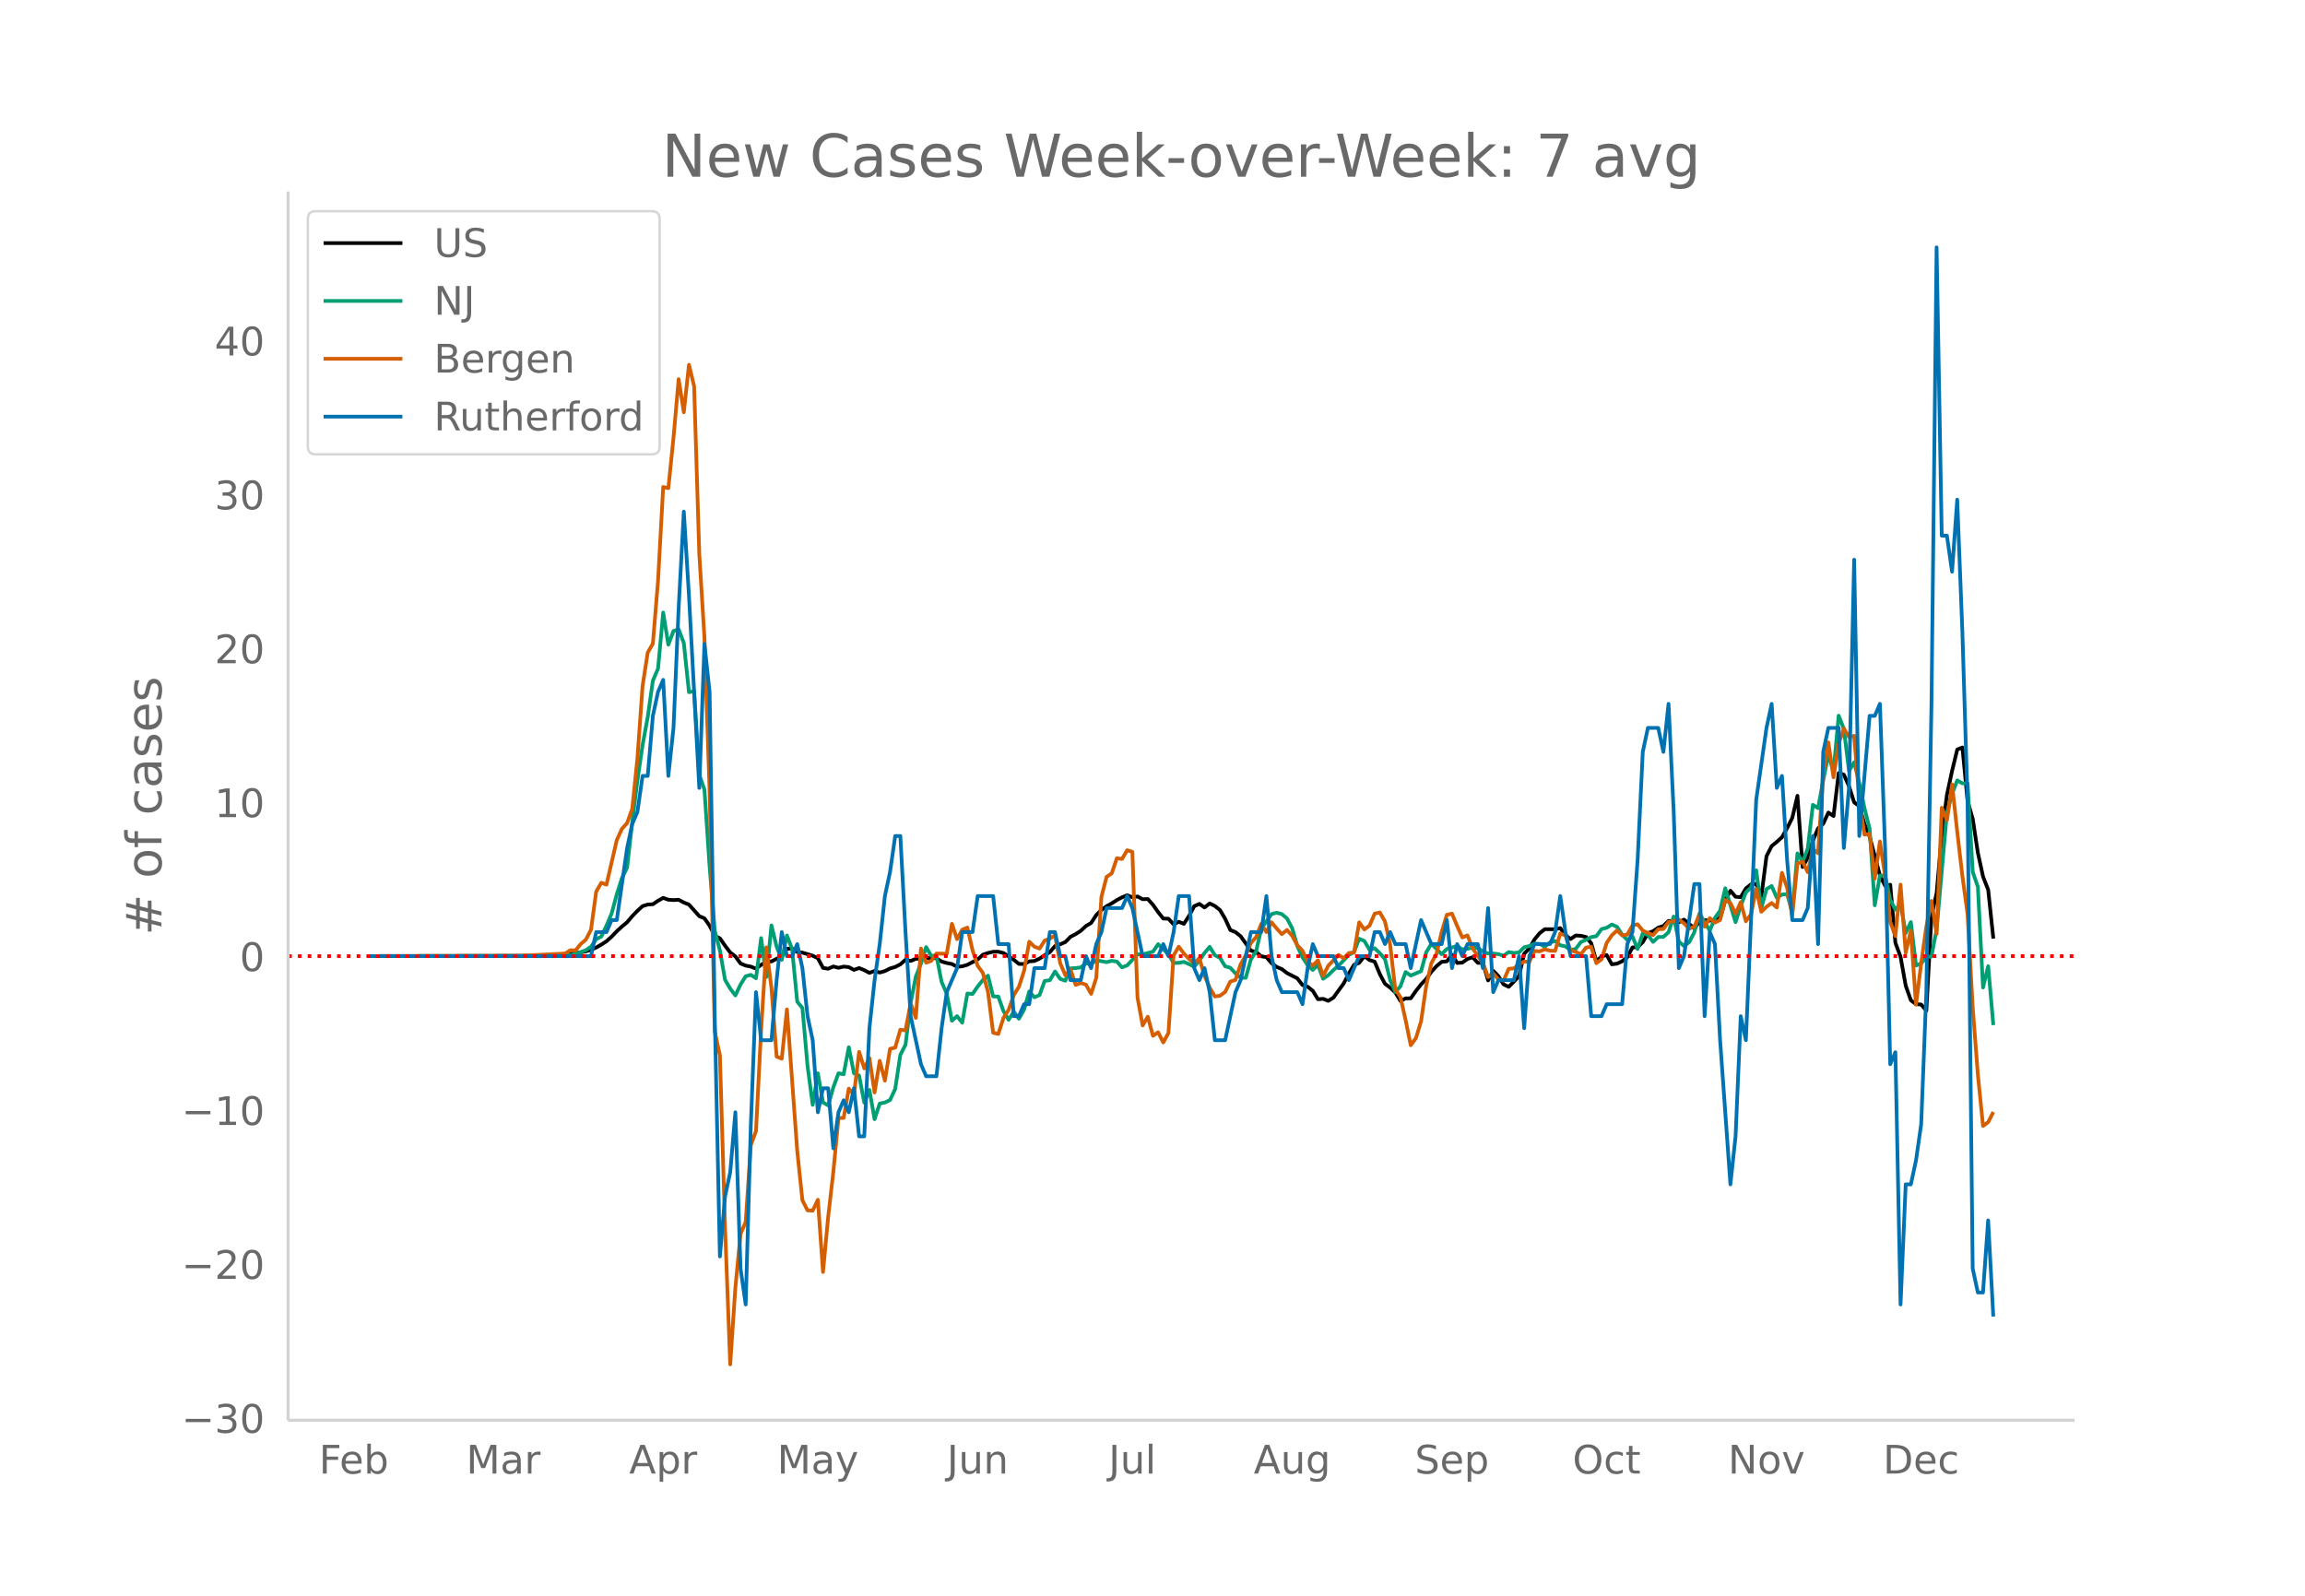 <svg height="864" viewBox="0 0 936 648" width="1248" xmlns="http://www.w3.org/2000/svg" xmlns:xlink="http://www.w3.org/1999/xlink"><defs><style>*{stroke-linecap:butt;stroke-linejoin:round}</style></defs><g id="figure_1"><path d="M0 648h936V0H0z" fill="#fff" id="patch_1"/><g id="axes_1"><path d="M117 576.72h725.4V77.76H117z" fill="none" id="patch_2"/><path clip-path="url(#p5199292bc8)" d="M149.973 388.249l62.805-.1 12.561-.307 6.28-.534 2.094-.234 4.187-.746 2.094-.68 2.093-.888 2.094-1.195 2.093-1.349 2.094-1.88 2.093-2.182 2.094-1.92 2.093-1.73 2.094-2.488 2.093-2.155 2.094-1.915 2.093-.642 2.094-.12 2.093-1.416 2.094-1.17 2.093.75 2.094.143 2.093-.124 2.094 1.118 2.093.835 4.187 4.7 2.094.888 2.093 2.975 2.094 4.102 2.093 1.04 2.094 2.988 2.093 2.758 2.094 1.595 2.093 2.873 2.094.86 2.093.405 2.094.84 2.093-1.56 2.094-1.294 2.093-.092 4.187-2.096 2.094-3.02 2.093-.137 2.094 1.42 2.093.265 4.187 1.246 2.094 1.024 2.093 3.929 2.094.352 2.093-.929 2.094.55 2.093-.497 2.094.203 2.093 1.134 2.094-.751 2.093.852 2.094 1.117 2.093-.791 2.094.661 2.093-.606 2.094-1.063 2.093-.615 2.094-1.064 2.093-1.836 2.094.47 2.093-.857 6.28-.382 2.094.151 2.094 1.322 2.093.606 2.094.402 2.093 1.119 2.094-.18 2.093-.624 4.187-2.168 2.094-1.926 2.094-.706 2.093-.491 2.094-.017 2.093.53 4.187 2.74 2.094 1.681 2.093.047 2.094-1.078 2.093-.15 2.094-.97 2.093-1.385 2.094-1.24 2.093-2.48 2.094-.71 2.093-.906 2.094-2.13 2.093-1.094 2.094-1.36 2.093-1.932 2.094-1.224 2.093-3.244 2.094-2.06 2.093-1.512 2.094-1.151 2.093-1.352 2.094-1.106 2.093-.851 2.094.846 2.093-.336 2.094 1.119 2.093-.087 2.094 2.353 2.093 2.956 2.094 2.62 2.093.07 2.094 2.28 2.093-1.042 2.094.837 2.093-3.257 2.094-3.913 2.093-.924 2.094 1.461 2.093-1.643 2.094 1.018 2.093 1.655 2.094 3.553 2.093 4.564 2.094.853 2.093 1.664 4.187 5.842 2.094.583 2.093 1.723 2.094.342 2.093 2.452 2.094 1.537 2.093.87 2.094 1.621 4.187 2.144 2.093 2.711 2.094.688 2.093 1.652 2.094 3.423 2.093-.172 2.094.825 2.093-1.306 4.187-5.793 2.094-4.055 2.093-3.488 2.094-.803 2.093-2.69 2.094 1.574 2.093.657 2.094 5.046 2.094 3.929 2.093 1.555 2.094 1.946 2.093 3.487 2.094-1.065 2.093-.024 2.094-3.002 2.093-2.654 2.094-2.2 2.093-2.945 2.094-2.266 2.093-1.746 2.094-.197 2.093-2.648 2.094 3.306 2.093-.14 2.094-1.486 2.093-.692 2.094 2.265 2.093.041 2.094 7.105 2.093-3.908 2.094 2.182 2.093 3.324 2.094.995 2.093-2.11 2.094-2.33 2.093-9.003 2.094-2.171 2.093-3.62 2.094-2.555 2.093-1.61 4.187.021 2.094-.468 2.093 2.837 2.094 1.614 2.093-1.46 2.094.146 2.093.466 2.094 2.54 2.093 7.356 2.094-1.963 2.093-.6 2.094 3.773 2.093-.28 2.094-.958 2.093-1.678 2.094-3.935 2.093-.14 2.094-1.999 2.093-3.664 2.094-.805 2.093-1.438 2.094-.679 2.093-2.053 2.094.162 2.093.387 2.094-1.071 4.187 3.49 2.093-2.604 2.094-.722 2.093.247 2.094-.392 2.093-.708 2.094-7.082 2.093-3.973 2.094 2.458 2.093.17 2.094-3.556 2.093-1.66 2.094-.23 2.093 5.079 2.094-16.277 2.093-4.117 2.094-1.697 2.094-1.89 2.093-3.7 2.094-4.165 2.093-8.953 2.094 28.918 2.093-3.766 2.094-6.895 2.093-5.056 2.094-1.847 2.093-4.553 2.094 1.414 2.093-17.46 2.094.646 2.093 4.702 2.094 6.55 2.093 1.53 2.094 7.24 2.093 5.16 4.187 15.759 2.094 4.179 2.093-.41 2.094 23.595 2.093 5.69 2.094 11.693 2.093 5.95 2.094 1.574 2.093.139 2.094 2.46 2.093-38.4 2.094-9.33 2.093-23.783 2.094-16.142 2.093-9.729 2.094-8.628 2.093-.834 2.094 21.704 2.093 7.317 2.094 13.785 2.093 9.629 2.094 5.38 2.093 19.798h0" fill="none" stroke="#000" stroke-linecap="round" stroke-width="1.5" id="line2d_1"/><path clip-path="url(#p5199292bc8)" d="M149.973 388.249l71.179-.11 6.28-.172 2.094-.2 2.093.06 2.094-.443 4.187-1.518 2.094-1.427 2.093-3.056 2.094-1.086 2.093-4.423 2.094-4.955 2.093-7.79 2.094-6.605 2.093-4.182 2.094-18.597 2.093-16.817 2.094-14.324 2.093-11.42 2.094-14.777 2.093-4.895 2.094-22.768 2.093 13.047 2.094-5.579 2.093-.683 2.094 5.589 2.093 19.954 2.094-.372 2.093 33.876 2.094 6.091 2.093 31.162 2.094 26.096 2.093 8.052 2.094 11.922 2.093 3.538 2.094 2.785 2.093-4.443 2.094-3.348 2.093-.563 2.094 1.368 2.093-16.305 2.094 15.812 2.093-20.98 2.094 8.646 2.093 5.348 2.094-9.892 2.093 5.509 2.094 21.371 2.093 2.553 2.094 23.543 2.093 15.812 2.094-12.807 2.093 11.802 2.094 1.226 2.093-7.338 2.094-5.72 2.093.412 2.094-10.987 2.093 10.555 2.094.965 2.093 10.977 2.094-5.157 2.093 11.882 2.094-6.343 2.093-.422 2.094-1.015 2.093-4.514 2.094-13.852 2.093-4.061 2.094-17.109 2.093-10.545 2.094-5.327 2.093-6.675 2.094 3.538 2.093-.07 2.094 10.645 2.093 4.805 2.094 10.967 2.093-1.86 2.094 2.654 2.093-11.841 2.094.18 2.093-3.035L399.1 398l2.094-1.82 2.093 8.434 2.094.05 2.093 5.89 2.094 3.55 2.093-3.268 2.094 2.845 2.093-3.7 2.094-7.368 2.093 2.363 2.094-.915 2.093-5.74 2.094-.291 2.093-3.539 2.094 3.016 2.093.744 2.094-5.016 2.093-.13 2.094-.272 2.093-1.629 2.094.282 2.093-1.548 4.187.764 2.094-.543 2.093.311 2.094 2.353 2.093-.805 4.187-4.483 2.094.01 4.187-1.106 2.093-3.035 4.187 4.09 2.094 3.53 2.093-.041 2.094-.382 2.093.905 2.094 1.045 2.093-2.553 2.094-3.036 2.093-2.503 2.094 3.418 2.093 1.086 2.094 3.417 2.093.593 2.094 2.272 2.093 1.77 2.094.03 2.093-7.5 2.094-3.196 2.093-9.107 2.094-3.147 2.093-2.915 2.094-.563 2.093.573 2.094 1.77 2.093 3.96 2.094 7.238 2.093 4.563 2.094 3.187 2.093 1.97 2.094-2.09 2.093 5.649 2.094-1.438 2.093-2.08 2.094-1.8 4.187-4.373 2.093-1.126 2.094-5.428 2.093.895 2.094 3.558 2.093-.603 2.094 2.02 2.094 2.413 2.093 8.424 2.094 4.926 2.093-2.322 2.094-5.79 2.093 1.417 4.187-1.75 2.094-7.67 2.093-3.497 4.187 4.252 2.094-2.121 4.187-1.217 2.093 1.368 2.094-.232 2.093-.462 2.094.13 2.093 1.418 2.094.814 2.093.02 2.094.252 2.093.663 2.094-1.488 2.093.342 2.094-.19 2.093-2.132 2.094-.472 2.093-.996 2.094.121 2.093 1.126 2.094-1.709 2.093-.563 2.094 1.699 2.093.452 2.094 1.508 2.093-.482 2.094-2.785 2.093-.895 2.094-1.095 2.093-.402 2.094-2.855 2.093-.553 2.094-1.317 2.093.925 2.094 3.186 2.093 2.162 2.094-1.438 2.093 5.107 2.094-6.373 2.093.673 2.094 2.815 2.093-1.98 2.094-.06 2.093-1.87 2.094-6.374 2.093 10.163 2.094 1.81 2.093-1.538 2.094-4.011 2.093-7.69 4.187 7.006 2.094-5.207 2.093-2.915 2.094-9.097 4.187 13.761 2.093-6.624 2.094-5.469 2.093-1.98 2.094-6.996 2.093 15.29 2.094-7.64 2.093-1.287 2.094 4.805 2.094-1.307 2.093-.241 2.094 7.499 2.093-23.975 2.094 3.458 2.093-5.408 2.094-17.773 2.093 1.337 2.094-11.228 2.093-10.565 2.094 6.916 2.093-22.668 2.094 5.318 2.093 17.089 2.094-3.468 2.093 8.423 2.094 10.123 2.093 8.394 2.094 31.111 2.093-12.072h2.094l2.093 9.84 2.094 4.022 2.093-2.413 2.094 11.892 2.093-4.433 2.094 17.622 2.093-.825 2.094-2.563 2.093-.291 2.094-11.048 4.187-47.336 2.093-7.68 2.094-5.418 2.093 1.196 2.094-.07 2.093 35.997 2.094 6.092 2.093 40.882 2.094-8.665 2.093 23.924h0" fill="none" stroke="#009e73" stroke-linecap="round" stroke-width="1.5" id="line2d_2"/><path clip-path="url(#p5199292bc8)" d="M149.973 388.249l60.711-.096 18.842-.958 2.093-1.34 2.094.095 2.093-2.586 2.094-1.82 2.094-4.022 2.093-15.42 2.094-3.64 2.093.766 4.187-18.102 2.094-4.597 2.093-2.299 2.094-5.842 2.093-20.4 2.094-29.405 2.093-13.6 2.094-3.64 2.093-25.476 2.094-38.12 2.093.479 2.094-20.497 2.093-23.752 2.094 13.408 2.093-19.25 2.094 8.715 2.093 68.098 2.094 33.905 2.093 62.256 2.094 97.789 2.093 9.673 2.094 69.822 2.093 55.647 2.094-31.128 2.093-21.837 2.094-4.885 2.093-31.223 2.094-5.651 2.093-41.28 2.094-33.33 2.093 16.569 2.094 27.775 2.093.862 2.094-20.017 4.187 57.466 2.093 20.018 2.094 4.118 2.093.096 2.094-4.406 2.093 29.308 2.094-22.316 2.093-18.294 2.094-21.933h2.093l2.094-11.876 2.093 2.49 2.094-17.431 2.093 6.704 2.094-4.214 2.093 13.983 2.094-12.834 2.093 8.045 2.094-12.93 2.093-.478 2.094-7.28 2.093.288 2.094-11.015 2.093 5.939 2.094-28.16 2.093 5.748 2.094-.767 2.093-2.969 4.187.096 2.094-12.164 2.093 6.226 2.094-3.831 2.093-.862 2.094 9.194 2.093 6.322 2.094 2.873 2.094 7.758 2.093 16.57 2.094.478 2.093-6.512 2.094-3.257 2.093-6.034 2.094-3.352 2.093-6.513 2.094-11.78 2.093 2.01 2.094.767 2.093-3.257 2.094-.766 2.093-1.34 2.094 11.301 2.093 4.885 2.094-2.395 2.093 6.322 2.094-.767 2.093.67 2.094 3.736 2.093-6.513 2.094-32.851 2.093-8.141 2.094-1.437 2.093-6.13 2.094.287 2.093-3.543 2.094.67 2.093 59.19L464 416.408l2.093-3.543 2.094 7.758 2.093-1.437 2.094 4.118 2.093-3.83 2.094-31.512 2.093-3.543 2.094 2.777 2.093 2.203 2.094 1.82 2.093-2.107 2.094 7.087 2.093 4.79 2.094 3.639 2.093-.288 2.094-1.532 2.093-4.214 2.094-.67 2.093-6.322 2.094-3.64 2.093-5.076 2.094-2.298 2.093-5.364 2.094 3.256 2.093-3.926 2.094 2.49 2.093 2.298 2.094-1.723 2.093 2.394 2.094 3.831 2.093 2.203 2.094 4.501 2.093 1.533 2.094-2.107 2.093 6.321 2.094-4.118 4.187-4.406 2.093 1.34 2.094-2.106 2.093-.192 2.094-12.26 2.093 2.874 2.094-1.532 2.093-4.885 2.094-.479 2.094 3.64 2.093 9.386 2.094 18.197 2.093 3.161 2.094 9.29 2.093 10.249 2.094-2.874 2.093-6.8 2.094-14.462 2.093-9.195 2.094-3.831 2.093-8.812 2.094-6.991 2.093-.48 2.094 4.981 2.093 4.693 2.094-.862 2.093 5.268 4.187 6.034 2.094 5.651 2.093-1.532 2.094 2.49 2.093.479 2.094-4.79 2.093-.19 2.094-1.533 2.093-1.245 2.094.095 2.093-4.405 2.094.191 2.093-.862 2.094.575 2.093.096 2.094-7.088 2.093.766 2.094 6.13 2.093.575 2.094.958 2.093-2.682 2.094-.383 2.093 6.704 2.094-1.532 2.093-6.705 2.094-3.065 2.093-2.01 2.094 2.01 2.093-.287 2.094-3.735 2.093-.48 2.094 2.587 4.187 1.82 2.093-2.395 2.094-.096 2.093-2.873 2.094-.287 2.093-.67 2.094 1.532 2.093 2.203 2.094-.862 2.093-4.885 2.094 4.885 2.093-3.448 2.094 1.82 2.093-1.054 2.094-8.141 2.093 1.245 2.094 4.31 2.093-4.693 2.094 7.758 2.093-2.778 2.094-10.344 2.093 9.29 2.094-2.01 2.093-1.533 2.094 1.82 2.094-14.08 2.093 6.034 2.094 11.206 2.093-20.975 2.094-.862 2.093 4.31 2.094-9.386 2.093 1.724 2.094-32.086 2.093-12.93 2.094 14.175 2.093-13.6 2.094-6.226 2.093 3.448 2.094-.479 2.093 25.765 2.094 14.366 2.093-.287 2.094 18.198 2.093-15.133 2.094 13.888 2.093 18.772 2.094 5.747 2.093-20.88 2.094 27.68 2.093-9.003 2.094 30.074 2.093-16.761 2.094-14.846 2.093-10.535 2.094 13.409 2.093-51.241 2.094 5.076 2.093-14.558 2.094 19.251 2.093 18.006 2.094 15.325 2.093 37.928 2.094 27.296 2.093 20.88 2.094-1.533 2.093-4.118h0" fill="none" stroke="#d55e00" stroke-linecap="round" stroke-width="1.5" id="line2d_3"/><path clip-path="url(#p5199292bc8)" d="M149.973 388.249h90.02l2.094-9.756h4.187l2.094-4.879h2.093l4.187-29.268 2.094-9.756 2.093-4.879 2.094-14.634h2.093l2.094-24.39 2.093-9.757 2.094-4.878 2.093 39.025 2.094-19.512 2.093-48.782 2.094-39.024 2.093 34.146 4.187 78.05 2.094-58.537 2.093 19.512 2.094 131.71 2.093 97.562 2.094-24.39 2.093-9.757 2.094-24.39 2.093 63.415 2.094 14.634 2.093-73.172 2.094-53.659 2.093 19.513h4.187l2.094-24.39 2.093-19.513 2.094 9.756h2.093l2.094-4.878 2.093 9.756 2.094 19.512 2.093 9.757 2.094 29.268 2.093-9.756h2.094l2.093 24.39 2.094-14.634 2.093-4.878 2.094 4.878 2.093-9.756 2.094 19.513h2.093l2.094-43.903 2.093-19.513 2.094-14.634 2.093-19.513 2.094-9.756 2.093-14.634h2.094l2.093 39.025 2.094 34.146 4.187 19.513 2.093 4.878h4.187l2.094-19.512 2.093-14.635 4.187-9.756 2.094-14.634h4.187l2.093-14.635h6.281l2.094 19.513h4.187l2.093 29.268h2.094l2.093-4.878h2.094l2.093-14.634h4.187l2.094-14.634h2.093l2.094 9.756h2.093l2.094 9.756h4.187l2.093-9.756 2.094 4.878 2.093-9.756 2.094-4.878 2.093-9.757h6.28l2.094-4.878 2.094 4.878 4.187 19.513h6.28l2.094-4.878 2.093 4.878 2.094-9.756 2.093-14.635h4.187l2.094 29.269 2.093 4.878 2.094-4.878 2.093 9.756 2.094 19.513h4.187l4.187-19.513 2.093-4.878 4.187-19.512h4.187l2.094-14.635 2.093 24.39 2.094 9.757 2.093 4.878h6.28l2.094 4.878 2.094-14.634 2.093-9.756 2.094 4.878h6.28l2.094 4.878h2.093l2.094 4.878 4.187-9.756h4.187l2.093-9.756h2.094l2.094 4.878 2.093-4.878 2.094 4.878h4.187l2.093 9.756 4.187-19.513 4.187 9.757h4.187l2.094-9.757 2.093 19.513 2.094-9.756 2.093 4.878 2.094-4.878h4.187l2.093 9.756 2.094-24.39 2.093 34.146 2.094-4.878h6.28l2.094-9.756 2.093 29.269 2.094-29.27 2.093-4.877h6.28l2.094-4.878 2.094-14.635 2.093 14.635 2.094 9.756h6.28l2.094 24.39h4.187l2.093-4.878h6.28l2.094-24.39 2.094-4.878 2.093-29.27 2.094-43.902 2.093-9.756h4.187l2.094 9.756 2.093-19.513 2.094 43.903 2.093 63.416 2.094-4.878 4.187-29.269h2.093l2.094 53.66 2.093-34.147 2.094 4.878 2.093 39.025 4.187 58.537 2.094-19.512 2.093-48.782 2.094 9.757 4.187-97.563 4.187-29.268 2.093-9.757 2.094 34.147 2.094-4.878 2.093 34.147 2.094 24.39h4.187l2.093-4.878 2.094-29.268 2.093 43.903 2.094-78.05 2.093-9.756h4.187l2.094 48.78 2.093-24.39 2.094-92.684 2.093 112.197 4.187-48.781h2.094l2.093-4.879 2.094 58.538 2.093 87.806 2.094-4.878 2.093 102.44 2.094-48.781h2.093l2.094-9.756 2.093-14.635 2.094-53.659 2.093-117.075L786.4 100.44l2.093 117.075h2.094l2.093 14.634 2.094-29.269 2.093 53.66 2.094 68.293 2.093 190.247 2.094 9.756h2.093l2.094-29.269 2.093 39.025h0" fill="none" stroke="#0072b2" stroke-linecap="round" stroke-width="1.5" id="line2d_4"/><path clip-path="url(#p5199292bc8)" d="M117 388.249h725.4" fill="none" stroke="red" stroke-dasharray="1.5,2.475" stroke-width="1.5" id="line2d_5"/><path d="M117 576.72V77.76" fill="none" stroke="#d3d3d3" stroke-linecap="square" stroke-width="1.25" id="patch_3"/><path d="M117 576.72h725.4" fill="none" stroke="#d3d3d3" stroke-linecap="square" stroke-width="1.25" id="patch_4"/><g id="matplotlib.axis_1"><g id="xtick_1"><g transform="matrix(.16 0 0 -.16 129.53 598.378)" fill="#696969" id="text_1"><defs><path d="M9.813 72.906h41.89v-8.312H19.672V43.109h28.906v-8.297H19.672V0h-9.86z" id="DejaVuSans-70"/><path d="M56.203 29.594v-4.39H14.891q.593-9.282 5.593-14.142 5-4.859 13.938-4.859 5.172 0 10.031 1.266 4.86 1.265 9.656 3.812v-8.5Q49.266.734 44.187-.344 39.11-1.422 33.892-1.422q-13.094 0-20.735 7.61-7.64 7.625-7.64 20.625 0 13.421 7.25 21.296Q20.016 56 32.328 56q11.031 0 17.453-7.11 6.422-7.093 6.422-19.296zm-8.984 2.64q-.094 7.36-4.125 11.75-4.032 4.407-10.672 4.407-7.516 0-12.031-4.25-4.516-4.25-5.203-11.97z" id="DejaVuSans-101"/><path d="M48.688 27.297q0 9.906-4.079 15.547-4.078 5.64-11.203 5.64-7.14 0-11.218-5.64-4.079-5.64-4.079-15.547 0-9.906 4.078-15.547 4.079-5.64 11.22-5.64 7.124 0 11.202 5.64t4.078 15.547zM18.108 46.39q2.844 4.875 7.157 7.234Q29.594 56 35.594 56q9.968 0 16.187-7.906 6.235-7.907 6.235-20.797T51.78 6.484q-6.218-7.906-16.187-7.906-6 0-10.328 2.375-4.313 2.375-7.157 7.25V0H9.08v75.984h9.03z" id="DejaVuSans-98"/></defs><use xlink:href="#DejaVuSans-70"/><use x="52.02" xlink:href="#DejaVuSans-101"/><use x="113.543" xlink:href="#DejaVuSans-98"/></g></g><g id="xtick_2"><g transform="matrix(.16 0 0 -.16 189.31 598.378)" fill="#696969" id="text_2"><defs><path d="M9.813 72.906h14.703l18.593-49.61 18.703 49.61h14.704V0H66.89v64.016l-18.797-50h-9.907l-18.796 50V0H9.813z" id="DejaVuSans-77"/><path d="M34.281 27.484q-10.89 0-15.093-2.484-4.204-2.484-4.204-8.5 0-4.781 3.157-7.594 3.156-2.797 8.562-2.797 7.485 0 12 5.297 4.516 5.297 4.516 14.078v2zm17.922 3.72V0H43.22v8.297Q40.14 3.328 35.547.953q-4.594-2.375-11.234-2.375-8.391 0-13.36 4.719Q6 8.016 6 15.922q0 9.219 6.172 13.906 6.187 4.688 18.437 4.688h12.61v.89q0 6.203-4.078 9.594-4.078 3.39-11.453 3.39-4.688 0-9.141-1.124-4.438-1.125-8.531-3.375v8.312q4.921 1.906 9.562 2.844 4.64.953 9.031.953 11.875 0 17.735-6.156 5.86-6.14 5.86-18.64z" id="DejaVuSans-97"/><path d="M41.11 46.297q-1.516.875-3.297 1.281Q36.03 48 33.89 48q-7.625 0-11.703-4.953-4.079-4.953-4.079-14.234V0H9.08v54.688h9.03v-8.5q2.844 4.984 7.375 7.39Q30.031 56 36.531 56q.922 0 2.047-.125 1.125-.11 2.484-.36z" id="DejaVuSans-114"/></defs><use xlink:href="#DejaVuSans-77"/><use x="86.279" xlink:href="#DejaVuSans-97"/><use x="147.559" xlink:href="#DejaVuSans-114"/></g></g><g id="xtick_3"><g transform="matrix(.16 0 0 -.16 255.463 598.378)" fill="#696969" id="text_3"><defs><path d="M34.188 63.188L20.797 26.906h26.812zm-5.579 9.718h11.188L67.578 0h-10.25l-6.64 18.703h-32.86L11.188 0H.78z" id="DejaVuSans-65"/><path d="M18.11 8.203v-29H9.077v75.484h9.031v-8.296q2.844 4.875 7.157 7.234Q29.594 56 35.594 56q9.968 0 16.187-7.906 6.235-7.907 6.235-20.797T51.78 6.484q-6.218-7.906-16.187-7.906-6 0-10.328 2.375-4.313 2.375-7.157 7.25zm30.578 19.094q0 9.906-4.079 15.547-4.078 5.64-11.203 5.64-7.14 0-11.218-5.64-4.079-5.64-4.079-15.547 0-9.906 4.078-15.547 4.079-5.64 11.22-5.64 7.124 0 11.202 5.64t4.078 15.547z" id="DejaVuSans-112"/></defs><use xlink:href="#DejaVuSans-65"/><use x="68.408" xlink:href="#DejaVuSans-112"/><use x="131.885" xlink:href="#DejaVuSans-114"/></g></g><g id="xtick_4"><g transform="matrix(.16 0 0 -.16 315.568 598.378)" fill="#696969" id="text_4"><defs><path d="M32.172-5.078q-3.797-9.766-7.422-12.735-3.61-2.984-9.656-2.984H7.906v7.516h5.282q3.703 0 5.75 1.765Q21-9.766 23.483-3.219l1.61 4.094-22.11 53.813H12.5l17.094-42.766 17.093 42.766h9.516z" id="DejaVuSans-121"/></defs><use xlink:href="#DejaVuSans-77"/><use x="86.279" xlink:href="#DejaVuSans-97"/><use x="147.559" xlink:href="#DejaVuSans-121"/></g></g><g id="xtick_5"><g transform="matrix(.16 0 0 -.16 384.506 598.378)" fill="#696969" id="text_5"><defs><path d="M9.813 72.906h9.859V5.078q0-13.187-5-19.14-5-5.954-16.094-5.954h-3.75v8.297h3.078q6.531 0 9.219 3.672Q9.813-4.39 9.813 5.078z" id="DejaVuSans-74"/><path d="M8.5 21.578v33.11h8.984V21.922q0-7.766 3.016-11.656 3.031-3.875 9.094-3.875 7.265 0 11.484 4.64 4.234 4.64 4.234 12.656v31h8.985V0h-8.984v8.406Q42.047 3.422 37.718 1q-4.313-2.422-10.032-2.422-9.421 0-14.312 5.86Q8.5 10.296 8.5 21.578zM31.11 56z" id="DejaVuSans-117"/><path d="M54.89 33.016V0h-8.984v32.719q0 7.765-3.031 11.61-3.031 3.858-9.078 3.858-7.281 0-11.484-4.64-4.204-4.625-4.204-12.64V0H9.08v54.688h9.03v-8.5q3.235 4.937 7.594 7.374Q30.078 56 35.797 56q9.422 0 14.25-5.828 4.844-5.828 4.844-17.156z" id="DejaVuSans-110"/></defs><use xlink:href="#DejaVuSans-74"/><use x="29.492" xlink:href="#DejaVuSans-117"/><use x="92.871" xlink:href="#DejaVuSans-110"/></g></g><g id="xtick_6"><g transform="matrix(.16 0 0 -.16 450.16 598.378)" fill="#696969" id="text_6"><defs><path d="M9.422 75.984h8.984V0H9.422z" id="DejaVuSans-108"/></defs><use xlink:href="#DejaVuSans-74"/><use x="29.492" xlink:href="#DejaVuSans-117"/><use x="92.871" xlink:href="#DejaVuSans-108"/></g></g><g id="xtick_7"><g transform="matrix(.16 0 0 -.16 509.09 598.378)" fill="#696969" id="text_7"><defs><path d="M45.406 27.984q0 9.766-4.031 15.125-4.016 5.375-11.297 5.375-7.219 0-11.25-5.375-4.031-5.359-4.031-15.125 0-9.718 4.031-15.093t11.25-5.375q7.281 0 11.297 5.375 4.031 5.375 4.031 15.093zm8.985-21.203q0-13.953-6.203-20.765Q42-20.797 29.203-20.797q-4.734 0-8.937.703-4.203.703-8.157 2.172v8.735q3.954-2.141 7.813-3.157 3.86-1.031 7.86-1.031 8.843 0 13.234 4.61 4.39 4.609 4.39 13.937v4.453q-2.781-4.844-7.125-7.234Q33.938 0 27.875 0 17.828 0 11.672 7.656q-6.156 7.672-6.156 20.328 0 12.688 6.156 20.344Q17.828 56 27.875 56q6.063 0 10.406-2.39 4.344-2.391 7.125-7.22v8.297h8.985z" id="DejaVuSans-103"/></defs><use xlink:href="#DejaVuSans-65"/><use x="68.408" xlink:href="#DejaVuSans-117"/><use x="131.787" xlink:href="#DejaVuSans-103"/></g></g><g id="xtick_8"><g transform="matrix(.16 0 0 -.16 574.53 598.378)" fill="#696969" id="text_8"><defs><path d="M53.516 70.516V60.89q-5.61 2.687-10.594 4-4.984 1.328-9.625 1.328-8.047 0-12.422-3.125t-4.375-8.89q0-4.845 2.906-7.313 2.907-2.453 11.016-3.97l5.953-1.218q11.031-2.11 16.281-7.406 5.25-5.297 5.25-14.172 0-10.61-7.11-16.078-7.093-5.469-20.812-5.469-5.172 0-11.015 1.172Q13.14.922 6.89 3.219v10.156q6-3.36 11.765-5.078 5.766-1.703 11.328-1.703 8.438 0 13.032 3.312 4.593 3.328 4.593 9.485 0 5.359-3.297 8.39-3.296 3.032-10.812 4.547L27.484 33.5q-11.03 2.188-15.968 6.875-4.922 4.688-4.922 13.047 0 9.672 6.812 15.234 6.813 5.563 18.766 5.563 5.14 0 10.453-.938 5.328-.922 10.89-2.765z" id="DejaVuSans-83"/></defs><use xlink:href="#DejaVuSans-83"/><use x="63.477" xlink:href="#DejaVuSans-101"/><use x="125" xlink:href="#DejaVuSans-112"/></g></g><g id="xtick_9"><g transform="matrix(.16 0 0 -.16 638.582 598.378)" fill="#696969" id="text_9"><defs><path d="M39.406 66.219q-10.75 0-17.078-8.016-6.312-8-6.312-21.828 0-13.766 6.312-21.781 6.328-8 17.078-8 10.735 0 17.016 8 6.281 8.015 6.281 21.781 0 13.828-6.281 21.828-6.281 8.016-17.016 8.016zm0 8q15.328 0 24.5-10.281 9.188-10.282 9.188-27.563 0-17.234-9.188-27.516-9.172-10.28-24.5-10.28-15.375 0-24.593 10.25-9.204 10.265-9.204 27.546t9.204 27.563q9.218 10.28 24.593 10.28z" id="DejaVuSans-79"/><path d="M48.781 52.594v-8.407q-3.812 2.11-7.64 3.157-3.828 1.047-7.735 1.047-8.75 0-13.593-5.547-4.829-5.532-4.829-15.547 0-10.016 4.829-15.563 4.843-5.53 13.593-5.53 3.907 0 7.735 1.046 3.828 1.047 7.64 3.156V2.094Q45.016.344 40.984-.531q-4.015-.89-8.562-.89-12.36 0-19.64 7.765-7.266 7.765-7.266 20.953 0 13.375 7.343 21.031Q20.22 56 33.016 56q4.14 0 8.093-.86 3.953-.843 7.672-2.546z" id="DejaVuSans-99"/><path d="M18.313 70.219V54.688h18.5v-6.985h-18.5V18.016q0-6.688 1.828-8.594 1.828-1.906 7.453-1.906h9.218V0h-9.218q-10.407 0-14.36 3.875-3.953 3.89-3.953 14.14v29.688H2.687v6.984h6.594V70.22z" id="DejaVuSans-116"/></defs><use xlink:href="#DejaVuSans-79"/><use x="78.711" xlink:href="#DejaVuSans-99"/><use x="133.691" xlink:href="#DejaVuSans-116"/></g></g><g id="xtick_10"><g transform="matrix(.16 0 0 -.16 701.698 598.378)" fill="#696969" id="text_10"><defs><path d="M9.813 72.906h13.28l32.329-60.984v60.984h9.562V0h-13.28L19.39 60.984V0H9.813z" id="DejaVuSans-78"/><path d="M30.61 48.39q-7.22 0-11.422-5.64-4.204-5.64-4.204-15.453 0-9.813 4.172-15.453 4.188-5.64 11.453-5.64 7.188 0 11.375 5.655 4.203 5.672 4.203 15.438 0 9.719-4.203 15.406-4.187 5.688-11.375 5.688zm0 7.61q11.718 0 18.406-7.625 6.703-7.61 6.703-21.078 0-13.422-6.703-21.078-6.688-7.64-18.407-7.64-11.765 0-18.437 7.64-6.656 7.656-6.656 21.078 0 13.469 6.656 21.078Q18.844 56 30.609 56z" id="DejaVuSans-111"/><path d="M2.984 54.688H12.5L29.594 8.797l17.093 45.89h9.516L35.687 0H23.485z" id="DejaVuSans-118"/></defs><use xlink:href="#DejaVuSans-78"/><use x="74.805" xlink:href="#DejaVuSans-111"/><use x="135.986" xlink:href="#DejaVuSans-118"/></g></g><g id="xtick_11"><g transform="matrix(.16 0 0 -.16 764.637 598.378)" fill="#696969" id="text_11"><defs><path d="M19.672 64.797V8.109h11.922q15.093 0 22.093 6.829 7 6.843 7 21.593 0 14.64-7 21.453-7 6.813-22.093 6.813zm-9.86 8.11h20.266q21.188 0 31.094-8.813 9.922-8.813 9.922-27.563 0-18.86-9.969-27.703Q51.172 0 30.078 0H9.813z" id="DejaVuSans-68"/></defs><use xlink:href="#DejaVuSans-68"/><use x="77.002" xlink:href="#DejaVuSans-101"/><use x="138.525" xlink:href="#DejaVuSans-99"/></g></g></g><g id="matplotlib.axis_2"><g id="ytick_1"><g transform="matrix(.16 0 0 -.16 73.733 581.824)" fill="#696969" id="text_12"><defs><path d="M10.594 35.5h62.593v-8.297H10.594z" id="DejaVuSans-8722"/><path d="M40.578 39.313Q47.656 37.797 51.625 33q3.984-4.781 3.984-11.813 0-10.78-7.422-16.703-7.421-5.906-21.093-5.906-4.578 0-9.438.906-4.86.907-10.031 2.72v9.515q4.094-2.39 8.969-3.61 4.89-1.218 10.218-1.218 9.266 0 14.125 3.656 4.86 3.656 4.86 10.64 0 6.454-4.516 10.079-4.515 3.64-12.562 3.64h-8.5v8.11h8.89q7.266 0 11.125 2.906 3.86 2.906 3.86 8.375 0 5.61-3.985 8.61-3.968 3.015-11.39 3.015-4.063 0-8.703-.89-4.641-.876-10.203-2.72v8.782q5.624 1.562 10.53 2.344 4.907.78 9.25.78 11.235 0 17.766-5.109 6.547-5.093 6.547-13.78 0-6.063-3.468-10.235-3.47-4.172-9.86-5.782z" id="DejaVuSans-51"/><path d="M31.781 66.406q-7.61 0-11.453-7.5Q16.5 51.422 16.5 36.375q0-14.984 3.828-22.484 3.844-7.5 11.453-7.5 7.672 0 11.5 7.5 3.844 7.5 3.844 22.484 0 15.047-3.844 22.531-3.828 7.5-11.5 7.5zm0 7.813q12.266 0 18.735-9.703 6.468-9.688 6.468-28.141 0-18.406-6.468-28.11-6.47-9.687-18.735-9.687-12.25 0-18.718 9.688-6.47 9.703-6.47 28.109 0 18.453 6.47 28.14Q19.53 74.22 31.78 74.22z" id="DejaVuSans-48"/></defs><use xlink:href="#DejaVuSans-8722"/><use x="83.789" xlink:href="#DejaVuSans-51"/><use x="147.412" xlink:href="#DejaVuSans-48"/></g></g><g id="ytick_2"><g transform="matrix(.16 0 0 -.16 73.733 519.325)" fill="#696969" id="text_13"><defs><path d="M19.188 8.297h34.421V0H7.33v8.297q5.609 5.812 15.296 15.594 9.703 9.797 12.188 12.64 4.734 5.313 6.609 9 1.89 3.688 1.89 7.25 0 5.813-4.078 9.469-4.078 3.672-10.625 3.672-4.64 0-9.797-1.61-5.14-1.609-11-4.89v9.969Q13.767 71.78 18.938 73q5.188 1.219 9.485 1.219 11.328 0 18.062-5.672 6.735-5.656 6.735-15.125 0-4.5-1.688-8.531-1.672-4.016-6.125-9.485-1.218-1.422-7.765-8.187-6.532-6.766-18.453-18.922z" id="DejaVuSans-50"/></defs><use xlink:href="#DejaVuSans-8722"/><use x="83.789" xlink:href="#DejaVuSans-50"/><use x="147.412" xlink:href="#DejaVuSans-48"/></g></g><g id="ytick_3"><g transform="matrix(.16 0 0 -.16 73.733 456.826)" fill="#696969" id="text_14"><defs><path d="M12.406 8.297h16.11v55.625l-17.532-3.516v8.985l17.438 3.515h9.86V8.296H54.39V0H12.406z" id="DejaVuSans-49"/></defs><use xlink:href="#DejaVuSans-8722"/><use x="83.789" xlink:href="#DejaVuSans-49"/><use x="147.412" xlink:href="#DejaVuSans-48"/></g></g><g id="ytick_4"><use xlink:href="#DejaVuSans-48" transform="matrix(.16 0 0 -.16 97.32 394.328)" fill="#696969" id="text_15"/></g><g id="ytick_5"><g transform="matrix(.16 0 0 -.16 87.14 331.829)" fill="#696969" id="text_16"><use xlink:href="#DejaVuSans-49"/><use x="63.623" xlink:href="#DejaVuSans-48"/></g></g><g id="ytick_6"><g transform="matrix(.16 0 0 -.16 87.14 269.33)" fill="#696969" id="text_17"><use xlink:href="#DejaVuSans-50"/><use x="63.623" xlink:href="#DejaVuSans-48"/></g></g><g id="ytick_7"><g transform="matrix(.16 0 0 -.16 87.14 206.83)" fill="#696969" id="text_18"><use xlink:href="#DejaVuSans-51"/><use x="63.623" xlink:href="#DejaVuSans-48"/></g></g><g id="ytick_8"><g transform="matrix(.16 0 0 -.16 87.14 144.332)" fill="#696969" id="text_19"><defs><path d="M37.797 64.313L12.89 25.39h24.906zm-2.594 8.593H47.61V25.391h10.407v-8.203H47.609V0h-9.812v17.188H4.89v9.515z" id="DejaVuSans-52"/></defs><use xlink:href="#DejaVuSans-52"/><use x="63.623" xlink:href="#DejaVuSans-48"/></g></g><g transform="matrix(0 -.2 -.2 0 65.573 379.813)" fill="#696969" id="text_20"><defs><path d="M51.125 44H36.922l-4.11-16.313h14.313zm-7.328 27.781l-5.078-20.265h14.265L58.11 71.78h7.813L60.89 51.516h15.234V44h-17.14l-4-16.313h15.53V20.22H53.079L48 0h-7.813l5.032 20.219H30.906L25.875 0h-7.86l5.079 20.219H7.719v7.468h17.187L29 44H13.281v7.516h17.625l4.985 20.265z" id="DejaVuSans-35"/><path d="M37.11 75.984V68.5h-8.594q-4.828 0-6.72-1.953-1.874-1.953-1.874-7.031v-4.828h14.797v-6.985H19.922V0H10.89v47.703H2.297v6.984h8.594V58.5q0 9.125 4.25 13.297 4.25 4.187 13.468 4.187z" id="DejaVuSans-102"/><path d="M44.281 53.078v-8.5q-3.797 1.953-7.906 2.922-4.094.984-8.5.984-6.688 0-10.031-2.047-3.344-2.046-3.344-6.156 0-3.125 2.39-4.906 2.391-1.781 9.626-3.39l3.078-.688q9.562-2.047 13.593-5.781 4.032-3.735 4.032-10.422 0-7.625-6.032-12.078-6.03-4.438-16.578-4.438-4.39 0-9.156.86Q10.688.296 5.422 2v9.281q4.984-2.594 9.812-3.89 4.829-1.282 9.579-1.282 6.343 0 9.75 2.172 3.421 2.172 3.421 6.125 0 3.656-2.468 5.61-2.453 1.953-10.813 3.765l-3.125.735q-8.344 1.75-12.062 5.39-3.704 3.64-3.704 9.985 0 7.718 5.47 11.906Q16.75 56 26.811 56q4.97 0 9.36-.734 4.406-.72 8.11-2.188z" id="DejaVuSans-115"/></defs><use xlink:href="#DejaVuSans-35"/><use x="83.789" xlink:href="#DejaVuSans-32"/><use x="115.576" xlink:href="#DejaVuSans-111"/><use x="176.758" xlink:href="#DejaVuSans-102"/><use x="211.963" xlink:href="#DejaVuSans-32"/><use x="243.75" xlink:href="#DejaVuSans-99"/><use x="298.73" xlink:href="#DejaVuSans-97"/><use x="360.01" xlink:href="#DejaVuSans-115"/><use x="412.109" xlink:href="#DejaVuSans-101"/><use x="473.633" xlink:href="#DejaVuSans-115"/></g></g><g transform="matrix(.24 0 0 -.24 268.746 71.76)" fill="#696969" id="text_21"><defs><path d="M4.203 54.688h8.985l11.234-42.672 11.172 42.672h10.593l11.235-42.672 11.187 42.672h8.985L63.28 0H52.688L40.922 44.828 29.109 0H18.5z" id="DejaVuSans-119"/><path d="M64.406 67.281v-10.39q-4.984 4.64-10.625 6.922-5.64 2.296-11.984 2.296-12.5 0-19.14-7.64-6.641-7.64-6.641-22.094 0-14.406 6.64-22.047 6.64-7.64 19.14-7.64 6.345 0 11.985 2.296 5.64 2.297 10.625 6.938V5.609Q59.234 2.094 53.437.33q-5.78-1.75-12.218-1.75-16.563 0-26.094 10.124-9.516 10.14-9.516 27.672 0 17.578 9.516 27.703 9.531 10.14 26.094 10.14 6.531 0 12.312-1.734 5.797-1.734 10.875-5.203z" id="DejaVuSans-67"/><path d="M3.328 72.906h9.953L28.61 11.281l15.282 61.625h11.093l15.328-61.625 15.282 61.625h10.015L77.297 0H64.89L49.516 63.281 33.984 0H21.578z" id="DejaVuSans-87"/><path d="M9.078 75.984h9.031V31.11l26.813 23.578H56.39l-29-25.578L57.625 0H45.906L18.11 26.703V0H9.08z" id="DejaVuSans-107"/><path d="M4.89 31.39h26.313v-8H4.891z" id="DejaVuSans-45"/><path d="M11.719 12.406h10.297V0H11.719zm0 39.297h10.297v-12.39H11.719z" id="DejaVuSans-58"/><path d="M8.203 72.906h46.875v-4.203L28.61 0H18.312L43.22 64.594H8.203z" id="DejaVuSans-55"/></defs><use xlink:href="#DejaVuSans-78"/><use x="74.805" xlink:href="#DejaVuSans-101"/><use x="136.328" xlink:href="#DejaVuSans-119"/><use x="218.115" xlink:href="#DejaVuSans-32"/><use x="249.902" xlink:href="#DejaVuSans-67"/><use x="319.727" xlink:href="#DejaVuSans-97"/><use x="381.006" xlink:href="#DejaVuSans-115"/><use x="433.105" xlink:href="#DejaVuSans-101"/><use x="494.629" xlink:href="#DejaVuSans-115"/><use x="546.729" xlink:href="#DejaVuSans-32"/><use x="578.516" xlink:href="#DejaVuSans-87"/><use x="671.518" xlink:href="#DejaVuSans-101"/><use x="733.041" xlink:href="#DejaVuSans-101"/><use x="794.564" xlink:href="#DejaVuSans-107"/><use x="852.475" xlink:href="#DejaVuSans-45"/><use x="890.434" xlink:href="#DejaVuSans-111"/><use x="951.615" xlink:href="#DejaVuSans-118"/><use x="1010.795" xlink:href="#DejaVuSans-101"/><use x="1072.318" xlink:href="#DejaVuSans-114"/><use x="1107.057" xlink:href="#DejaVuSans-45"/><use x="1139.141" xlink:href="#DejaVuSans-87"/><use x="1232.143" xlink:href="#DejaVuSans-101"/><use x="1293.666" xlink:href="#DejaVuSans-101"/><use x="1355.189" xlink:href="#DejaVuSans-107"/><use x="1413.1" xlink:href="#DejaVuSans-58"/><use x="1446.791" xlink:href="#DejaVuSans-32"/><use x="1478.578" xlink:href="#DejaVuSans-55"/><use x="1542.201" xlink:href="#DejaVuSans-32"/><use x="1573.988" xlink:href="#DejaVuSans-97"/><use x="1635.268" xlink:href="#DejaVuSans-118"/><use x="1694.447" xlink:href="#DejaVuSans-103"/></g><g id="legend_1"><path d="M128.2 184.5h136.45q3.2 0 3.2-3.2V88.96q0-3.2-3.2-3.2H128.2q-3.2 0-3.2 3.2v92.34q0 3.2 3.2 3.2z" fill="none" opacity=".8" stroke="#ccc" id="patch_5"/><path d="M131.4 98.718h32" fill="none" stroke="#000" stroke-linecap="round" stroke-width="1.5" id="line2d_6"/><g transform="matrix(.16 0 0 -.16 176.2 104.317)" fill="#696969" id="text_22"><defs><path d="M8.688 72.906h9.921V28.61q0-11.718 4.235-16.875 4.25-5.14 13.781-5.14 9.469 0 13.719 5.14 4.25 5.157 4.25 16.875v44.297H64.5V27.391q0-14.25-7.063-21.532-7.046-7.28-20.812-7.28-13.828 0-20.89 7.28-7.047 7.282-7.047 21.532z" id="DejaVuSans-85"/></defs><use xlink:href="#DejaVuSans-85"/><use x="73.193" xlink:href="#DejaVuSans-83"/></g><path d="M131.4 122.203h32" fill="none" stroke="#009e73" stroke-linecap="round" stroke-width="1.5" id="line2d_8"/><g transform="matrix(.16 0 0 -.16 176.2 127.802)" fill="#696969" id="text_23"><use xlink:href="#DejaVuSans-78"/><use x="74.805" xlink:href="#DejaVuSans-74"/></g><path d="M131.4 145.688h32" fill="none" stroke="#d55e00" stroke-linecap="round" stroke-width="1.5" id="line2d_10"/><g transform="matrix(.16 0 0 -.16 176.2 151.287)" fill="#696969" id="text_24"><defs><path d="M19.672 34.813V8.108H35.5q7.953 0 11.781 3.297 3.844 3.297 3.844 10.078 0 6.844-3.844 10.078-3.828 3.25-11.781 3.25zm0 29.984V42.828h14.61q7.218 0 10.75 2.703 3.546 2.719 3.546 8.282 0 5.515-3.547 8.25-3.531 2.734-10.75 2.734zm-9.86 8.11h25.204q11.28 0 17.375-4.688Q58.5 63.53 58.5 54.89q0-6.703-3.125-10.657-3.125-3.953-9.188-4.922 7.282-1.562 11.313-6.53 4.031-4.954 4.031-12.376 0-9.765-6.64-15.093Q48.25 0 35.984 0H9.812z" id="DejaVuSans-66"/></defs><use xlink:href="#DejaVuSans-66"/><use x="68.604" xlink:href="#DejaVuSans-101"/><use x="130.127" xlink:href="#DejaVuSans-114"/><use x="169.49" xlink:href="#DejaVuSans-103"/><use x="232.967" xlink:href="#DejaVuSans-101"/><use x="294.49" xlink:href="#DejaVuSans-110"/></g><path d="M131.4 169.173h32" fill="none" stroke="#0072b2" stroke-linecap="round" stroke-width="1.5" id="line2d_12"/><g transform="matrix(.16 0 0 -.16 176.2 174.773)" fill="#696969" id="text_25"><defs><path d="M44.39 34.188q3.172-1.079 6.172-4.594 3-3.516 6.032-9.672L66.609 0H56l-9.313 18.703q-3.624 7.328-7.015 9.719-3.39 2.39-9.25 2.39h-10.75V0h-9.86v72.906h22.266q12.5 0 18.656-5.234 6.157-5.219 6.157-15.766 0-6.89-3.203-11.437-3.204-4.532-9.297-6.282zM19.673 64.797V38.922h12.406q7.125 0 10.766 3.297 3.64 3.297 3.64 9.687 0 6.39-3.64 9.64-3.64 3.25-10.766 3.25z" id="DejaVuSans-82"/><path d="M54.89 33.016V0h-8.984v32.719q0 7.765-3.031 11.61-3.031 3.858-9.078 3.858-7.281 0-11.484-4.64-4.204-4.625-4.204-12.64V0H9.08v75.984h9.03V46.188q3.235 4.937 7.594 7.374Q30.078 56 35.797 56q9.422 0 14.25-5.828 4.844-5.828 4.844-17.156z" id="DejaVuSans-104"/><path d="M45.406 46.39v29.594h8.985V0h-8.985v8.203Q42.578 3.328 38.25.953q-4.313-2.375-10.375-2.375-9.906 0-16.14 7.906-6.22 7.922-6.22 20.813 0 12.89 6.22 20.797Q17.968 56 27.874 56q6.063 0 10.375-2.375 4.328-2.36 7.156-7.234zm-30.61-19.093q0-9.906 4.079-15.547 4.078-5.64 11.203-5.64 7.125 0 11.219 5.64 4.11 5.64 4.11 15.547 0 9.906-4.11 15.547-4.094 5.64-11.219 5.64-7.125 0-11.203-5.64-4.078-5.64-4.078-15.547z" id="DejaVuSans-100"/></defs><use xlink:href="#DejaVuSans-82"/><use x="64.982" xlink:href="#DejaVuSans-117"/><use x="128.361" xlink:href="#DejaVuSans-116"/><use x="167.57" xlink:href="#DejaVuSans-104"/><use x="230.949" xlink:href="#DejaVuSans-101"/><use x="292.473" xlink:href="#DejaVuSans-114"/><use x="333.586" xlink:href="#DejaVuSans-102"/><use x="368.791" xlink:href="#DejaVuSans-111"/><use x="429.973" xlink:href="#DejaVuSans-114"/><use x="469.336" xlink:href="#DejaVuSans-100"/></g></g></g></g><defs><clipPath id="p5199292bc8"><path d="M117 77.76h725.4v498.96H117z"/></clipPath></defs></svg>